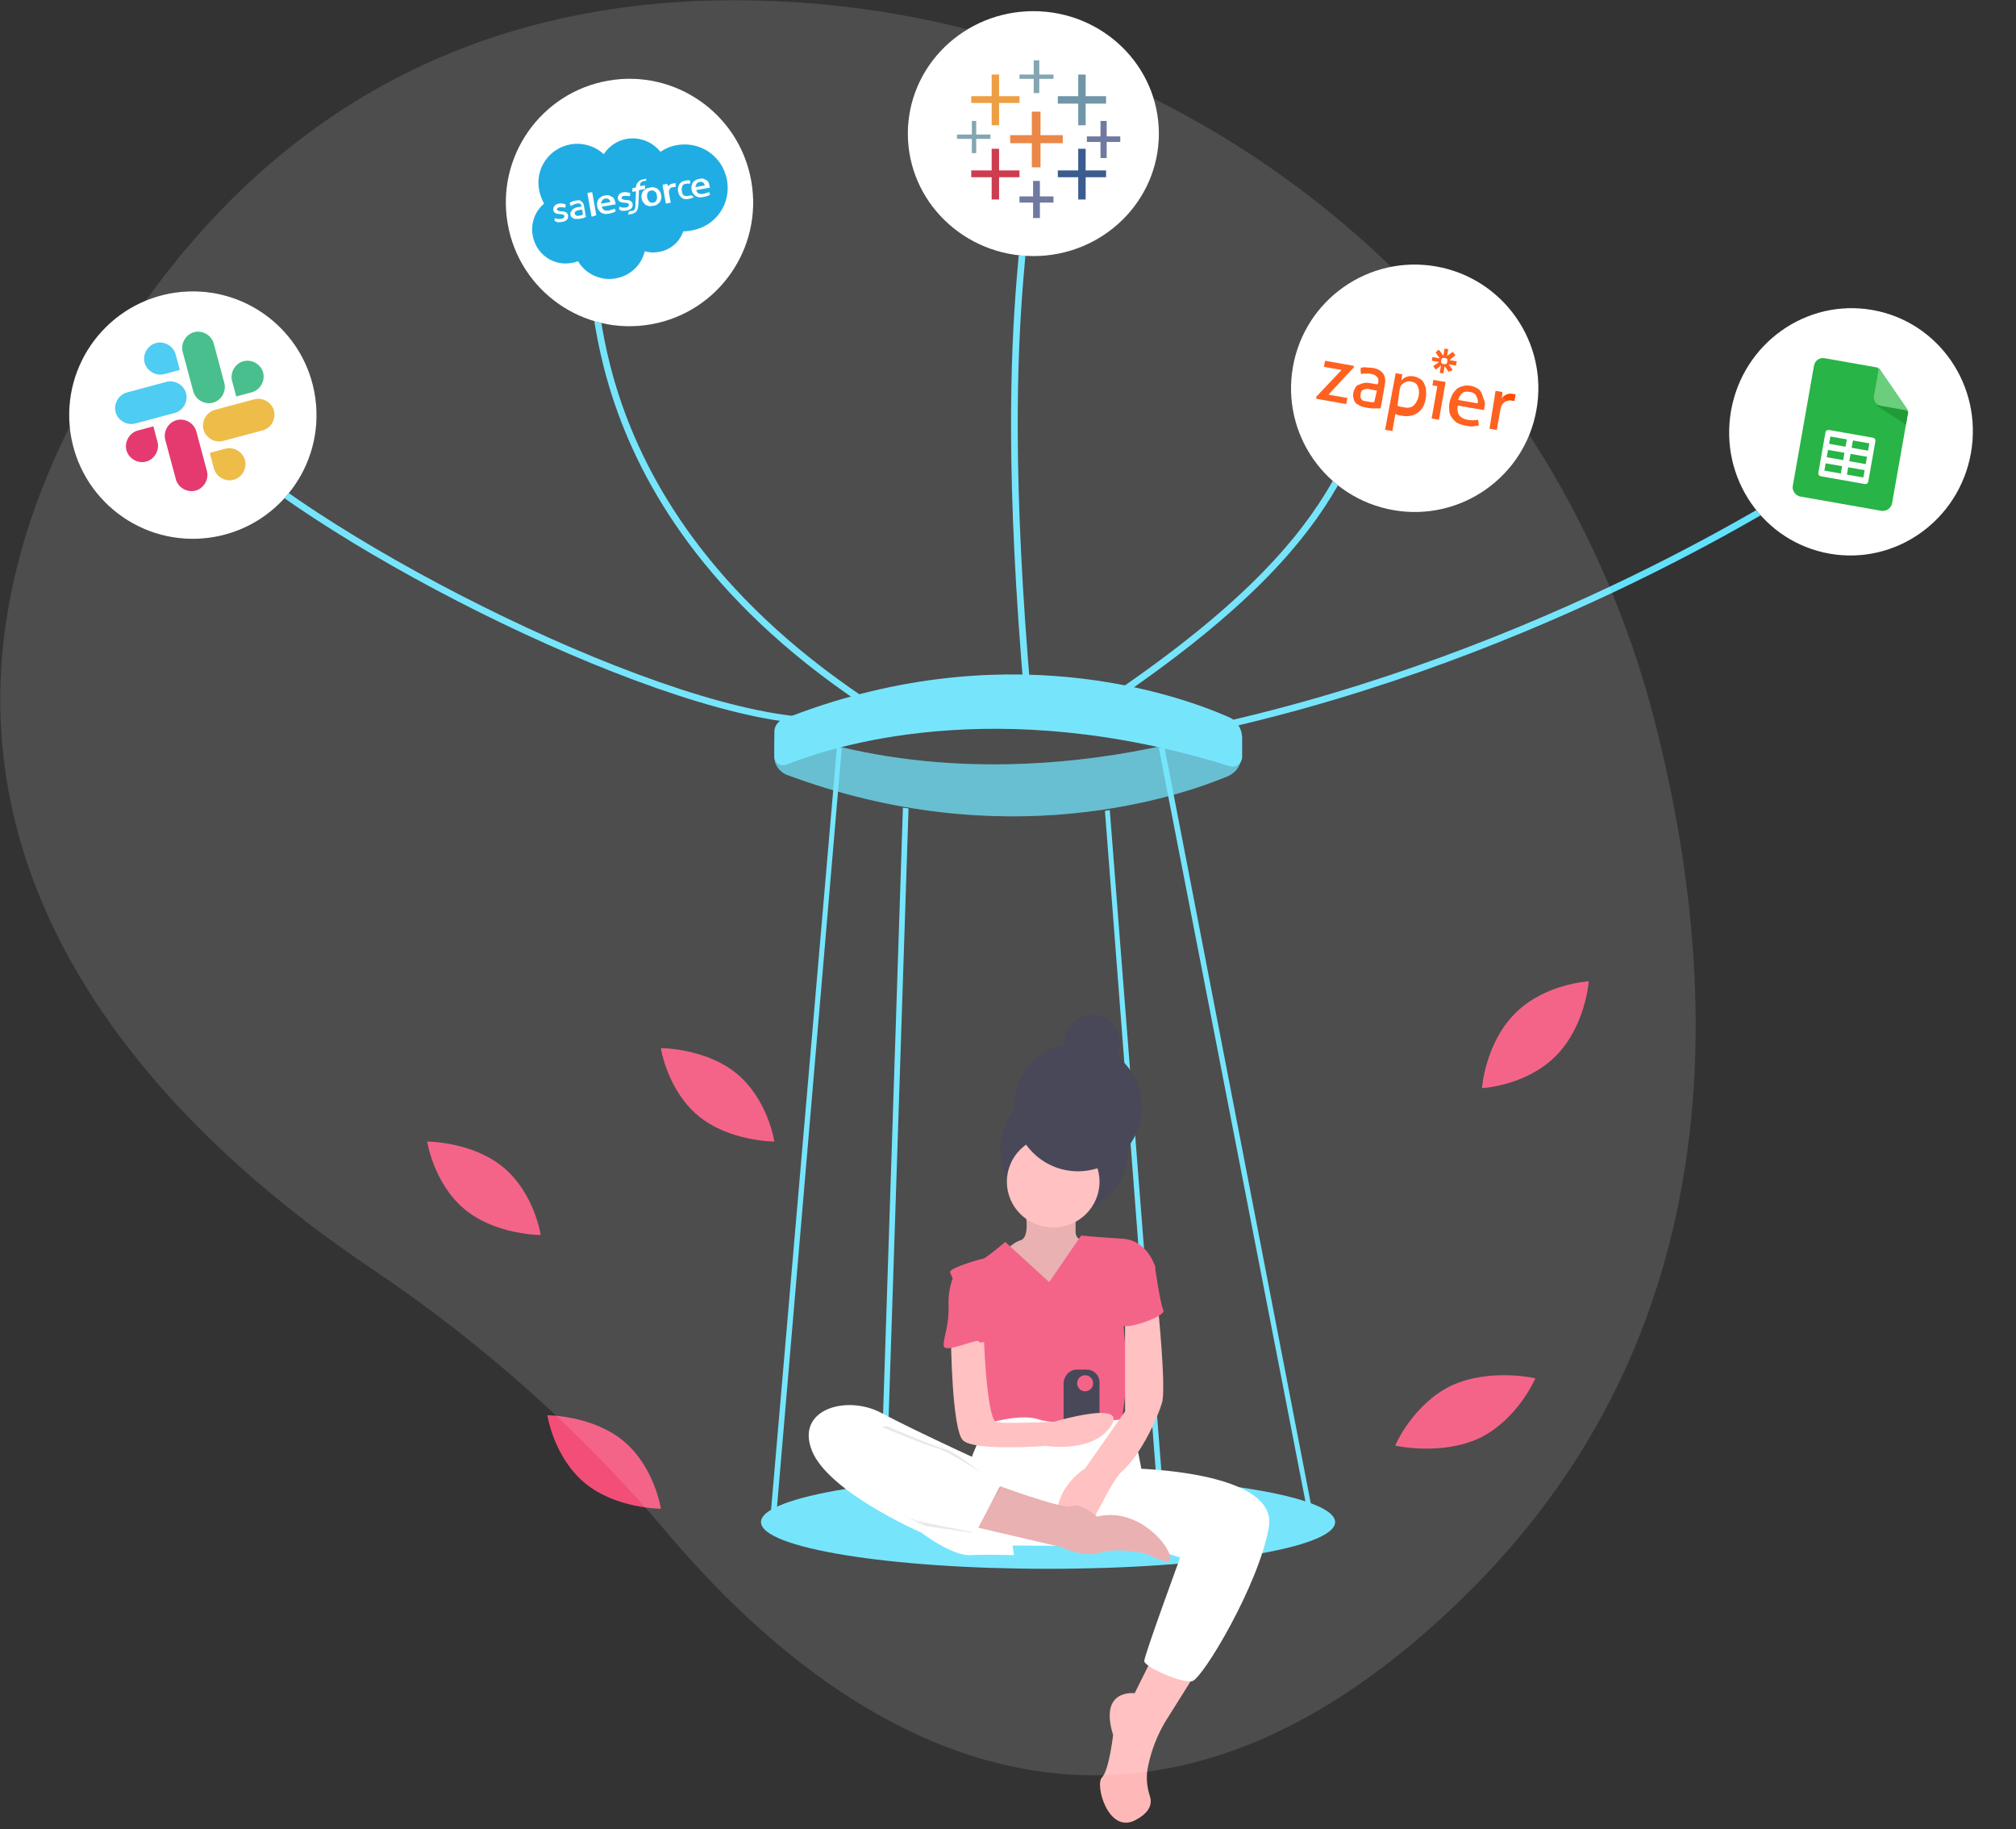 <svg xmlns="http://www.w3.org/2000/svg" width="302" height="274" viewBox="0 0 302 274">
  <rect x="0" y="0" width="302" height="274" fill="#333333" stroke="none"/>
  <g fill="none" fill-rule="evenodd">
    <g transform="matrix(-1 0 0 1 300.258 .184)">
      <path fill="#F24E78" fill-rule="nonzero" d="M11.991 5.267C16.471 9.747 16.951 16.467 16.951 16.467 16.951 16.467 10.391 16.147 5.911 11.667 1.431 7.187.951.467.951.467.951.467 7.511.787 11.991 5.267zM134.387 20.578C129.751 24.467 122.951 24.467 122.951 24.467 122.951 24.467 123.878 18.245 128.515 14.356 133.151 10.467 139.951 10.467 139.951 10.467 139.951 10.467 139.024 16.689 134.387 20.578zM169.387 34.578C164.751 38.467 157.951 38.467 157.951 38.467 157.951 38.467 158.878 32.245 163.515 28.356 168.151 24.467 174.951 24.467 174.951 24.467 174.951 24.467 174.024 30.689 169.387 34.578zM151.387 75.578C146.751 79.467 139.951 79.467 139.951 79.467 139.951 79.467 140.878 73.245 145.515 69.356 150.151 65.467 156.951 65.467 156.951 65.467 156.951 65.467 156.024 71.689 151.387 75.578zM17.351 68.904C11.536 66.069 8.951 59.927 8.951 59.927 8.951 59.927 15.736 58.352 21.551 61.03 27.366 63.865 29.951 70.007 29.951 70.007 29.951 70.007 23.166 71.582 17.351 68.904z" transform="translate(61.307 146.348)"/>
      <g fill-rule="nonzero" transform="matrix(-1 0 0 1 187.123 100.011)">
        <g transform="translate(2.865 .804)">
          <path fill="#4FABBE" d="M0,12.353 L0,10.194 C0,9.594 0.239,9.115 0.718,8.755 C1.196,8.515 1.794,8.395 2.392,8.635 C9.567,11.274 32.767,17.99 65.653,8.875 C66.73,8.635 67.806,8.755 68.643,9.475 C69.48,10.074 69.959,11.154 69.959,12.233 L69.959,12.233 C69.959,13.552 69.241,14.632 68.045,15.231 C60.87,18.23 34.561,27.344 1.674,14.991 C0.718,14.512 0,13.552 0,12.353 Z"/>
          <path fill="#62E1FC" d="M0,12.353 L0,10.194 C0,9.594 0.239,9.115 0.718,8.755 C1.196,8.515 1.794,8.395 2.392,8.635 C9.567,11.274 32.767,17.99 65.653,8.875 C66.73,8.635 67.806,8.755 68.643,9.475 C69.48,10.074 69.959,11.154 69.959,12.233 L69.959,12.233 C69.959,13.552 69.241,14.632 68.045,15.231 C60.87,18.23 34.561,27.344 1.674,14.991 C0.718,14.512 0,13.552 0,12.353 Z" opacity=".2"/>
          <path fill="#62E1FC" d="M0,8.635 L0,12.353 C0,12.833 0.239,13.192 0.598,13.432 C0.957,13.672 1.435,13.672 1.794,13.552 C8.371,10.914 33.006,2.758 68.284,13.792 C68.763,13.912 69.121,13.792 69.48,13.552 C69.839,13.312 70.078,12.833 70.078,12.353 L70.078,9.594 C70.078,8.155 69.241,6.836 67.926,6.356 C60.511,3.118 34.082,-6.356 1.076,6.836 C0.478,7.196 0,7.796 0,8.635 Z"/>
        </g>
        <g fill="#62E1FC" transform="translate(1.865 10.804)">
          <polygon points=".362 116.844 10.37 .951 11.093 1.07 1.206 116.963"/>
          <polygon points="58.6 1.07 59.444 .951 81.871 116.844 81.148 116.963"/>
          <polygon points="16.76 116.844 20.257 9.985 21.101 10.103 17.604 116.963"/>
          <polygon points="50.522 10.46 51.245 10.341 59.565 116.844 58.721 116.963"/>
        </g>
        <ellipse cx="43.865" cy="127.804" fill="#62E1FC" rx="43" ry="7"/>
        <g transform="translate(7.865 51.804)">
          <path fill="#FFB8B8" d="M51.966,95.622 L48.974,101.636 C48.974,101.636 43.589,100.914 45.743,107.89 C45.743,107.89 45.145,113.183 44.068,114.265 C42.991,115.348 45.025,122.805 49.094,120.64 C51.367,119.437 51.607,118.114 51.248,117.031 C50.769,115.588 50.65,114.025 51.008,112.461 C51.487,110.176 52.325,108.011 53.521,105.966 C56.154,101.756 58.667,97.787 58.667,97.787 L51.966,95.622 Z"/>
          <path fill="#FFF" d="M44.547,59.298 C44.547,59.298 38.205,57.734 36.051,58.816 C33.897,59.899 27.674,60.019 27.674,60.019 C27.674,60.019 22.409,68.318 23.725,72.649 C24.922,76.979 30.068,79.504 30.068,79.504 L47.299,79.625 L50.051,68.439 C50.051,68.439 48.735,60.741 47.658,60.26 C46.581,59.779 44.547,59.298 44.547,59.298 Z"/>
          <ellipse cx="38.444" cy="20.207" fill="#2F2E41" rx="9.573" ry="9.622"/>
          <path fill="#FFB8B8" d="M32.461,28.747 C32.461,28.747 33.538,33.317 31.862,33.798 C30.187,34.28 28.871,36.445 28.871,36.445 L31.264,40.414 L39.401,42.458 L41.914,40.053 L43.709,35.001 L41.914,33.678 C41.914,33.678 40.119,34.159 40.119,32.475 C40.119,31.152 40.119,29.829 40.239,28.626 L32.461,28.626 L32.461,28.747 Z"/>
          <path fill="#000" d="M32.461,28.747 C32.461,28.747 33.538,33.317 31.862,33.798 C30.187,34.28 28.871,36.445 28.871,36.445 L31.264,40.414 L39.401,42.458 L41.914,40.053 L43.709,35.001 L41.914,33.678 C41.914,33.678 40.119,34.159 40.119,32.475 C40.119,31.152 40.119,29.829 40.239,28.626 L32.461,28.626 L32.461,28.747 Z" opacity=".1"/>
          <ellipse cx="36.769" cy="25.018" fill="#FFB8B8" rx="6.94" ry="6.856"/>
          <path fill="#F24E78" d="M36.17,40.053 L29.589,34.039 C29.589,34.039 26.597,36.565 26.238,36.565 C25.879,36.565 21.452,37.888 21.332,38.489 C21.212,39.091 25.161,45.105 25.161,45.105 C25.161,45.105 24.204,49.555 25.161,51.479 C26.119,53.404 25.401,61.703 25.401,61.703 C25.401,61.703 31.384,59.538 34.615,60.621 C37.846,61.703 47.06,60.621 47.06,60.621 C47.06,60.621 48.376,51.84 47.897,50.758 C47.299,49.675 47.179,43.18 47.179,43.18 L52.085,37.888 C52.085,37.888 51.008,33.798 47.179,33.558 C43.35,33.317 40.957,33.077 40.957,33.077 L36.17,40.053 Z"/>
          <path fill="#FFF" d="M28.871 68.198C28.871 68.198 16.187 62.425 11.041 59.658 5.896 56.892-1.882 59.057.631 65.312 3.143 71.566 17.024 77.58 17.024 77.58 17.024 77.58 21.571 81.068 24.324 80.948 27.076 80.827 30.905 80.948 30.905 80.948L28.871 68.198zM48.376 67.958C48.376 67.958 70.514 68.198 69.078 76.738 67.642 85.278 59.146 99.471 57.59 99.832 56.034 100.192 50.41 97.667 50.41 96.825 50.41 95.983 55.795 81.309 55.795 81.309L42.512 77.099 48.376 67.958z"/>
          <path fill="#FFB8B8" d="M52.444,43.541 C52.444,43.541 53.761,56.291 53.043,58.215 C52.444,60.26 50.051,65.672 47.179,68.318 C44.188,70.965 40.119,84.316 37.846,77.941 C35.572,71.566 41.555,67.958 41.555,67.958 L47.538,59.418 L47.538,45.465 L52.444,43.541 Z"/>
          <path fill="#FFB8B8" d="M27.435,70.123 C27.435,70.123 38.324,74.212 39.521,73.611 C40.718,73.009 43.35,75.174 43.35,75.174 C45.863,74.573 48.376,75.174 50.53,76.618 C54,79.023 54.838,81.79 54,81.91 C53.282,82.03 50.53,80.707 50.53,80.707 C50.53,80.707 46.342,79.745 43.829,80.587 C41.316,81.429 37.965,79.745 37.965,79.745 L24.563,76.618 L27.435,70.123 Z"/>
          <path fill="#000" d="M27.435,70.123 C27.435,70.123 38.324,74.212 39.521,73.611 C40.718,73.009 43.35,75.174 43.35,75.174 C45.863,74.573 48.376,75.174 50.53,76.618 C54,79.023 54.838,81.79 54,81.91 C53.282,82.03 50.53,80.707 50.53,80.707 C50.53,80.707 46.342,79.745 43.829,80.587 C41.316,81.429 37.965,79.745 37.965,79.745 L24.563,76.618 L27.435,70.123 Z" opacity=".1"/>
          <path fill="#F24E78" d="M49.692,36.084 L51.966,37.407 C51.966,37.407 52.803,43.421 53.282,44.263 C53.761,45.105 48.017,47.149 47.179,46.548 C46.342,45.947 45.863,40.414 45.863,40.414 L49.692,36.084 Z"/>
          <path fill="#000" d="M11.759,61.583 C11.759,61.583 18.7,64.59 20.614,65.071 C22.529,65.552 28.871,70.965 28.871,70.965 L24.563,77.58 C24.563,77.58 20.136,76.979 17.862,76.618 C15.469,76.137 1.229,66.514 3.622,64.951 C6.015,63.387 11.759,61.583 11.759,61.583 Z" opacity=".1"/>
          <path fill="#FFF" d="M10.682,61.583 C10.682,61.583 17.503,64.47 19.418,64.951 C21.332,65.432 28.871,70.484 28.871,70.484 L25.161,77.58 C25.161,77.58 18.939,76.377 16.665,75.896 C14.272,75.415 0.272,66.274 2.665,64.71 C4.938,63.146 10.682,61.583 10.682,61.583 Z"/>
          <ellipse cx="40.478" cy="13.832" fill="#2F2E41" rx="9.573" ry="9.622"/>
          <ellipse cx="42.632" cy="4.21" fill="#2F2E41" rx="4.188" ry="4.21"/>
          <path fill="#2F2E41" d="M40.239,53.163 L41.794,53.163 C42.871,53.163 43.709,54.005 43.709,55.088 L43.709,61.944 C43.709,63.026 42.871,63.868 41.794,63.868 L40.239,63.868 C39.162,63.868 38.324,63.026 38.324,61.944 L38.324,55.088 C38.444,54.005 39.282,53.163 40.239,53.163 Z"/>
          <ellipse cx="41.555" cy="55.208" fill="#F24E78" rx="1.197" ry="1.203"/>
          <path fill="#FFB8B8" d="M21.452,48.352 C21.452,48.352 21.571,62.064 23.247,63.748 C24.922,65.432 35.692,64.59 35.692,64.59 C35.692,64.59 42.512,65.672 45.265,61.823 C48.496,57.493 36.888,60.981 36.888,60.981 C36.888,60.981 28.632,61.342 28.153,60.981 C26.717,59.899 26.358,47.63 26.358,47.63 L21.452,48.352 Z"/>
          <path fill="#F24E78" d="M23.725,38.249 L22.409,38.249 C22.409,38.249 20.973,39.933 21.093,43.661 C21.212,47.27 19.777,49.555 20.614,49.916 C21.452,50.277 25.64,48.472 25.64,48.954 C25.64,49.435 27.794,48.593 27.794,48.593 L26.358,42.579 L23.725,38.249 Z"/>
        </g>
      </g>
      <g transform="matrix(-1 0 0 1 299.332 .742)">
        <path stroke="#62E1FC" d="M133.074 107.073C82.401 76.033 90.074 37.073 86.906 41.173M153.074 104.073C147.237 37.255 156.292 30.533 151.197 21.358M176.074 109.073C226.474 99.025 265.828 74.068 271.387 70.454M165.074 104.073C203.133 78.413 200.44 65.057 208.314 51.897M122.074 107.073C99.563 107.073 48.074 81.073 30.804 64.348"/>
        <g fill-rule="nonzero" transform="translate(253.828 40.777)">
          <g transform="rotate(10 -.472 42.276)">
            <ellipse cx="18.829" cy="19.283" fill="#000" rx="18.535" ry="18.25" transform="rotate(90 18.83 19.283)"/>
            <ellipse cx="18.829" cy="19.283" fill="#FFF" rx="18.535" ry="18.25" transform="rotate(90 18.83 19.283)"/>
          </g>
          <g transform="rotate(10 -58.345 104.293)">
            <path fill="#28B446" d="M15.1,5.746 L15.1,19.647 C15.1,20.388 14.452,21.037 13.71,21.037 L1.297,21.037 C0.556,20.944 0,20.388 0,19.647 L0,1.39 C0,0.649 0.556,0 1.39,0 L9.449,0 L15.1,5.746 Z"/>
            <polygon fill="#219B38" points="10.283 5.653 15.1 7.692 15.1 5.746 12.413 4.912"/>
            <path fill="#6ACE7C" d="M15.1,5.56 L10.931,5.56 C10.19,5.56 9.634,5.004 9.634,4.263 L9.634,0 L15.1,5.56 Z"/>
            <path fill="#FFF" d="M10.561,10.472 L3.891,10.472 C3.613,10.472 3.428,10.658 3.428,10.936 L3.428,17.052 C3.428,17.33 3.613,17.515 3.891,17.515 L10.561,17.515 C10.839,17.515 11.024,17.33 11.024,17.052 L11.024,10.936 C11.024,10.658 10.839,10.472 10.561,10.472 Z M4.261,13.438 L6.763,13.438 L6.763,14.55 L4.261,14.55 L4.261,13.438 Z M7.689,13.438 L10.19,13.438 L10.19,14.55 L7.689,14.55 L7.689,13.438 Z M10.098,12.511 L7.689,12.511 L7.689,11.399 L10.19,11.399 L10.19,12.511 L10.098,12.511 Z M6.763,11.399 L6.763,12.511 L4.261,12.511 L4.261,11.399 L6.763,11.399 Z M4.261,15.477 L6.763,15.477 L6.763,16.589 L4.261,16.589 L4.261,15.477 Z M7.689,16.589 L7.689,15.477 L10.19,15.477 L10.19,16.589 L7.689,16.589 Z"/>
          </g>
        </g>
        <g fill-rule="nonzero" transform="translate(134.325)">
          <ellipse cx="19.547" cy="19.091" fill="#000" rx="18.806" ry="18.349"/>
          <ellipse cx="19.547" cy="19.091" fill="#FFF" rx="18.806" ry="18.349"/>
          <g transform="translate(8.113 8.106)">
            <polygon fill="#E8762D" points="15.841 11.214 12.506 11.214 12.506 7.692 11.209 7.692 11.209 11.214 7.967 11.214 7.967 12.418 11.209 12.418 11.209 16.033 12.506 16.033 12.506 12.418 15.841 12.418"/>
            <polygon fill="#C72037" points="9.356 16.496 6.299 16.496 6.299 13.252 5.188 13.252 5.188 16.496 2.131 16.496 2.131 17.515 5.188 17.515 5.188 20.852 6.299 20.852 6.299 17.515 9.356 17.515"/>
            <polygon fill="#5B879B" points="22.326 5.375 19.269 5.375 19.269 2.132 18.157 2.132 18.157 5.375 15.1 5.375 15.1 6.487 18.157 6.487 18.157 9.731 19.269 9.731 19.269 6.487 22.326 6.487"/>
            <polygon fill="#5C6692" points="14.452 20.388 12.413 20.388 12.413 18.071 11.394 18.071 11.394 20.388 9.356 20.388 9.356 21.315 11.394 21.315 11.394 23.632 12.413 23.632 12.413 21.315 14.452 21.315"/>
            <polygon fill="#EB9129" points="9.356 5.375 6.299 5.375 6.299 2.132 5.188 2.132 5.188 5.375 2.131 5.375 2.131 6.395 5.188 6.395 5.188 9.731 6.299 9.731 6.299 6.395 9.356 6.395"/>
            <polygon fill="#5C6692" points="24.456 11.399 22.418 11.399 22.418 9.082 21.492 9.082 21.492 11.399 19.454 11.399 19.454 12.233 21.492 12.233 21.492 14.642 22.418 14.642 22.418 12.233 24.456 12.233"/>
            <polygon fill="#1F457E" points="22.326 16.496 19.269 16.496 19.269 13.252 18.157 13.252 18.157 16.496 15.1 16.496 15.1 17.515 18.157 17.515 18.157 20.852 19.269 20.852 19.269 17.515 22.326 17.515"/>
            <polygon fill="#7199A6" points="11.487 0 11.487 2.132 9.356 2.132 9.356 2.78 11.487 2.78 11.487 4.912 12.321 4.912 12.321 2.78 14.452 2.78 14.452 2.132 12.321 2.132 12.321 0"/>
            <polygon fill="#7199A6" points="5.002 11.121 2.872 11.121 2.872 9.082 2.223 9.082 2.223 11.121 0 11.121 0 11.77 2.223 11.77 2.223 13.901 2.872 13.901 2.872 11.77 5.002 11.77"/>
          </g>
        </g>
        <g fill-rule="nonzero" transform="translate(70.405 6.487)">
          <g transform="rotate(-10 42.307 -.079)">
            <ellipse cx="19.269" cy="19.214" fill="#000" rx="18.528" ry="18.535" transform="rotate(-180 19.269 19.214)"/>
            <ellipse cx="19.269" cy="19.214" fill="#FFF" rx="18.528" ry="18.535" transform="rotate(-180 19.269 19.214)"/>
          </g>
          <g transform="rotate(-10 92.704 -23.456)">
            <path fill="#00A1E0" d="M13.433,2.317 C14.359,1.297 15.748,0.649 17.231,0.649 C19.176,0.649 20.936,1.761 21.863,3.429 C22.696,3.058 23.53,2.873 24.456,2.873 C28.069,2.873 30.941,5.746 30.941,9.36 C30.941,12.974 28.069,15.847 24.456,15.847 C23.993,15.847 23.623,15.847 23.16,15.755 C22.326,17.237 20.844,18.164 18.991,18.164 C18.25,18.164 17.509,17.979 16.953,17.701 C16.119,19.647 14.174,20.944 11.95,20.944 C9.634,20.944 7.596,19.462 6.855,17.423 C6.485,17.515 6.207,17.515 5.836,17.515 C3.057,17.515 0.834,15.291 0.834,12.418 C0.834,10.565 1.853,8.897 3.335,8.063 C3.15,7.414 2.964,6.673 2.964,5.838 C2.964,2.595 5.558,0 8.801,0 C10.653,0 12.413,0.927 13.433,2.317"/>
            <path fill="#FFF" d="M4.447 10.843C4.447 10.843 4.447 10.843 4.447 10.843 4.539 10.936 4.539 10.936 4.632 11.028 4.91 11.214 5.188 11.214 5.558 11.214 6.207 11.214 6.577 10.936 6.577 10.379L6.577 10.379C6.577 9.916 6.114 9.731 5.744 9.638L5.651 9.638C5.373 9.545 5.095 9.453 5.095 9.267L5.095 9.267C5.095 9.082 5.28 8.989 5.466 8.989 5.744 8.989 6.021 9.082 6.299 9.175 6.299 9.175 6.392 9.175 6.392 9.175 6.392 9.175 6.485 8.897 6.485 8.804 6.485 8.804 6.485 8.711 6.485 8.711 6.207 8.526 5.836 8.433 5.558 8.433L5.466 8.433C4.91 8.433 4.539 8.804 4.539 9.267L4.539 9.267C4.539 9.731 5.002 9.916 5.373 10.009L5.466 10.009C5.744 10.101 6.021 10.194 6.021 10.379L6.021 10.379C6.021 10.565 5.836 10.75 5.558 10.75 5.466 10.75 5.095 10.75 4.725 10.565 4.725 10.565 4.632 10.565 4.632 10.472 4.632 10.472 4.539 10.472 4.539 10.472L4.447 10.843 4.447 10.843zM14.266 10.843C14.174 10.843 14.266 10.843 14.266 10.843 14.359 10.936 14.359 10.936 14.452 11.028 14.729 11.214 15.007 11.214 15.378 11.214 16.026 11.214 16.397 10.936 16.397 10.379L16.397 10.379C16.397 9.916 15.934 9.731 15.563 9.638L15.471 9.638C15.193 9.545 14.915 9.453 14.915 9.267L14.915 9.267C14.915 9.082 15.1 8.989 15.285 8.989 15.563 8.989 15.841 9.082 16.119 9.175 16.119 9.175 16.212 9.175 16.212 9.175 16.212 9.175 16.304 8.897 16.304 8.804 16.304 8.804 16.304 8.711 16.304 8.711 16.026 8.619 15.748 8.433 15.378 8.433L15.285 8.433C14.729 8.433 14.359 8.804 14.359 9.267L14.359 9.267C14.359 9.731 14.822 9.916 15.193 10.009L15.285 10.009C15.563 10.101 15.841 10.194 15.841 10.379L15.841 10.379C15.841 10.565 15.656 10.75 15.378 10.75 15.285 10.75 14.915 10.75 14.544 10.565 14.544 10.565 14.452 10.565 14.452 10.472 14.452 10.472 14.359 10.472 14.359 10.472L14.266 10.843 14.266 10.843zM20.195 9.823C20.195 10.101 20.102 10.379 20.01 10.472 19.917 10.658 19.732 10.75 19.454 10.75 19.176 10.75 18.991 10.658 18.898 10.472 18.806 10.287 18.713 10.101 18.713 9.823 18.713 9.545 18.806 9.267 18.898 9.175 18.991 8.989 19.176 8.897 19.454 8.897 19.732 8.897 19.917 8.989 20.01 9.175 20.195 9.267 20.195 9.453 20.195 9.823M20.751 9.267C20.658 9.082 20.566 8.989 20.473 8.804 20.38 8.711 20.195 8.619 20.01 8.526 19.825 8.433 19.639 8.433 19.361 8.433 19.083 8.433 18.898 8.433 18.713 8.526 18.528 8.619 18.435 8.711 18.25 8.804 18.157 8.897 18.064 9.082 17.972 9.267 17.879 9.453 17.879 9.638 17.879 9.823 17.879 10.009 17.879 10.194 17.972 10.379 18.064 10.565 18.157 10.658 18.25 10.843 18.342 10.936 18.528 11.028 18.713 11.121 18.898 11.214 19.083 11.214 19.361 11.214 19.639 11.214 19.825 11.214 20.01 11.121 20.195 11.028 20.288 10.936 20.473 10.843 20.566 10.75 20.658 10.565 20.751 10.379 20.844 10.194 20.844 10.009 20.844 9.823 20.844 9.638 20.844 9.453 20.751 9.267M25.29 10.658C25.29 10.565 25.198 10.658 25.29 10.658 25.105 10.658 25.105 10.658 25.012 10.658 24.92 10.658 24.827 10.658 24.734 10.658 24.456 10.658 24.271 10.565 24.179 10.472 23.993 10.287 23.993 10.101 23.993 9.731 23.993 9.453 24.086 9.267 24.179 9.082 24.271 8.897 24.456 8.804 24.734 8.804 24.92 8.804 25.105 8.804 25.29 8.897 25.29 8.897 25.29 8.897 25.383 8.897 25.383 8.804 25.475 8.711 25.475 8.526 25.475 8.526 25.475 8.433 25.475 8.433 25.383 8.433 25.29 8.341 25.105 8.341 25.012 8.341 24.827 8.341 24.734 8.341 24.549 8.341 24.364 8.341 24.179 8.433 23.993 8.526 23.901 8.619 23.808 8.711 23.715 8.804 23.623 8.989 23.53 9.175 23.437 9.36 23.437 9.545 23.437 9.731 23.437 10.194 23.53 10.472 23.808 10.75 23.993 11.028 24.364 11.121 24.827 11.121 25.105 11.121 25.383 11.028 25.568 11.028 25.568 11.028 25.568 11.028 25.568 10.936L25.29 10.658 25.29 10.658z"/>
            <path fill="#FFF" d="M26.124 9.545C26.124 9.36 26.217 9.267 26.309 9.175 26.402 8.989 26.587 8.897 26.865 8.897 27.143 8.897 27.328 8.989 27.421 9.175 27.513 9.267 27.513 9.453 27.513 9.545L26.124 9.545 26.124 9.545zM28.162 9.175C28.069 8.989 27.977 8.804 27.884 8.804 27.791 8.711 27.606 8.619 27.513 8.526 27.328 8.433 27.143 8.433 26.958 8.433 26.68 8.433 26.494 8.433 26.309 8.526 26.124 8.619 25.939 8.711 25.846 8.804 25.753 8.897 25.661 9.082 25.568 9.267 25.475 9.453 25.475 9.638 25.475 9.823 25.475 10.009 25.475 10.194 25.568 10.379 25.661 10.565 25.753 10.658 25.846 10.843 25.939 10.936 26.124 11.028 26.309 11.121 26.494 11.214 26.772 11.214 27.05 11.214 27.606 11.214 27.977 11.121 28.069 11.028 28.069 11.028 28.069 11.028 28.069 10.936L27.977 10.658C27.977 10.565 27.884 10.658 27.884 10.658 27.699 10.658 27.513 10.75 27.05 10.75 26.772 10.75 26.494 10.658 26.402 10.565 26.217 10.472 26.217 10.287 26.124 10.009L28.162 10.009C28.162 10.009 28.255 10.009 28.255 10.009 28.162 9.916 28.255 9.545 28.162 9.175L28.162 9.175zM11.765 9.545C11.765 9.36 11.858 9.267 11.95 9.175 12.043 8.989 12.228 8.897 12.506 8.897 12.784 8.897 12.969 8.989 13.062 9.175 13.155 9.267 13.155 9.453 13.155 9.545L11.765 9.545 11.765 9.545zM13.803 9.175C13.71 8.989 13.618 8.804 13.525 8.804 13.433 8.711 13.247 8.619 13.155 8.526 12.969 8.433 12.784 8.433 12.599 8.433 12.321 8.433 12.136 8.433 11.95 8.526 11.765 8.619 11.58 8.711 11.487 8.804 11.394 8.897 11.302 9.082 11.209 9.267 11.117 9.453 11.117 9.638 11.117 9.823 11.117 10.009 11.117 10.194 11.209 10.379 11.302 10.565 11.394 10.658 11.487 10.843 11.58 10.936 11.765 11.028 11.95 11.121 12.136 11.214 12.413 11.214 12.691 11.214 13.247 11.214 13.618 11.121 13.71 11.028 13.71 11.028 13.71 11.028 13.71 10.936L13.618 10.658C13.618 10.565 13.525 10.658 13.525 10.658 13.34 10.658 13.155 10.75 12.691 10.75 12.413 10.75 12.136 10.658 12.043 10.565 11.858 10.472 11.858 10.287 11.765 10.009L13.803 10.009C13.803 10.009 13.896 10.009 13.896 10.009 13.896 9.916 13.896 9.545 13.803 9.175L13.803 9.175zM7.782 10.658C7.689 10.565 7.689 10.565 7.689 10.565 7.689 10.472 7.596 10.472 7.596 10.379 7.596 10.194 7.689 10.101 7.782 10.009 7.782 10.009 7.967 9.916 8.337 9.916 8.615 9.916 8.801 9.916 8.801 9.916L8.801 10.658 8.801 10.658C8.801 10.658 8.523 10.75 8.337 10.75 7.874 10.75 7.782 10.658 7.782 10.658L7.782 10.658zM8.152 9.453C7.967 9.453 7.874 9.453 7.689 9.545 7.504 9.545 7.411 9.638 7.318 9.731 7.226 9.823 7.133 9.916 7.04 10.009 6.948 10.101 6.948 10.287 6.948 10.379 6.948 10.565 6.948 10.658 7.04 10.75 7.133 10.843 7.226 10.936 7.318 11.028 7.318 11.028 7.411 11.121 7.596 11.121 7.782 11.121 7.874 11.214 8.06 11.214 8.245 11.214 8.43 11.214 8.615 11.214 8.801 11.214 8.986 11.121 9.079 11.121 9.171 11.121 9.171 11.121 9.171 11.121 9.264 11.121 9.171 11.028 9.171 11.028L9.171 9.453C9.171 9.082 9.079 8.804 8.893 8.711 8.801 8.433 8.523 8.433 8.152 8.433 7.967 8.433 7.782 8.433 7.689 8.433 7.689 8.433 7.318 8.526 7.133 8.619 7.133 8.619 7.133 8.619 7.133 8.711L7.226 9.082C7.226 9.082 7.318 9.082 7.318 9.082 7.318 9.082 7.318 9.082 7.318 9.082 7.689 8.897 8.152 8.897 8.152 8.897 8.337 8.897 8.523 8.897 8.615 8.989 8.708 9.082 8.801 9.175 8.801 9.36L8.801 9.453C8.615 9.453 8.523 9.453 8.523 9.453 8.337 9.453 8.245 9.453 8.152 9.453zM23.345 8.526C23.345 8.433 23.345 8.433 23.345 8.526 23.252 8.433 23.067 8.433 22.974 8.433 22.696 8.433 22.511 8.433 22.418 8.526 22.233 8.619 22.14 8.619 22.048 8.711L22.048 8.433C22.048 8.433 22.048 8.341 21.955 8.341L21.399 8.341C21.399 8.341 21.307 8.341 21.307 8.433L21.307 11.121C21.307 11.121 21.307 11.214 21.399 11.214L21.955 11.214C21.955 11.214 22.048 11.214 22.048 11.121L22.048 9.823C22.048 9.638 22.048 9.453 22.14 9.36 22.233 9.267 22.233 9.175 22.326 9.082 22.418 8.989 22.511 8.989 22.604 8.989 22.696 8.989 22.789 8.989 22.882 8.989 22.974 8.989 23.16 8.989 23.16 8.989 23.16 8.989 23.252 8.989 23.252 8.897 23.16 8.804 23.252 8.526 23.345 8.526M19.083 7.043C18.991 7.043 18.991 7.043 18.898 7.043 18.806 7.043 18.713 7.043 18.62 7.043 18.25 7.043 17.972 7.136 17.787 7.321 17.601 7.414 17.416 7.692 17.323 7.97L17.323 8.063 16.86 8.063C16.86 8.063 16.767 8.063 16.767 8.155L16.675 8.526C16.675 8.526 16.675 8.619 16.767 8.619L17.231 8.619 16.767 10.658C16.767 10.843 16.675 10.936 16.675 11.028 16.675 11.121 16.582 11.214 16.49 11.306 16.397 11.399 16.397 11.399 16.304 11.399 16.212 11.399 16.119 11.399 16.026 11.399 15.934 11.399 15.934 11.399 15.841 11.399 15.748 11.399 15.748 11.399 15.748 11.399 15.748 11.399 15.656 11.399 15.656 11.399 15.656 11.399 15.563 11.677 15.471 11.77 15.471 11.77 15.471 11.862 15.471 11.862 15.563 11.862 15.563 11.862 15.656 11.862 15.748 11.862 15.841 11.862 15.934 11.862 16.119 11.862 16.304 11.862 16.397 11.77 16.582 11.77 16.675 11.677 16.767 11.584 16.86 11.492 16.953 11.399 17.045 11.214 17.138 11.028 17.138 10.843 17.231 10.658L17.694 8.526 18.528 8.526C18.528 8.526 18.62 8.526 18.62 8.433L18.713 8.063C18.713 8.063 18.713 7.97 18.62 7.97L17.972 7.97C17.972 7.97 17.972 7.785 18.064 7.599 18.064 7.507 18.157 7.507 18.25 7.414 18.342 7.414 18.342 7.321 18.435 7.321 18.528 7.321 18.528 7.321 18.62 7.321 18.713 7.321 18.713 7.321 18.806 7.321 18.898 7.321 18.898 7.321 18.898 7.321 18.991 7.321 18.991 7.321 18.991 7.321L19.083 7.043C19.176 7.043 19.083 7.043 19.083 7.043M10.746 11.121C10.746 11.121 10.653 11.214 10.746 11.121L10.098 11.214C10.098 11.214 10.005 11.214 10.005 11.121L10.005 7.692C10.005 7.692 10.005 7.599 10.098 7.599L10.653 7.599C10.653 7.599 10.746 7.599 10.746 7.692L10.746 11.121 10.746 11.121z"/>
          </g>
        </g>
        <g fill-rule="nonzero" transform="translate(188.055 34.29)">
          <g transform="rotate(10 -.064 42.276)">
            <ellipse cx="19.238" cy="19.245" fill="#000" rx="18.535" ry="18.528" transform="rotate(90 19.238 19.245)"/>
            <ellipse cx="19.238" cy="19.245" fill="#FFF" rx="18.535" ry="18.528" transform="rotate(90 19.238 19.245)"/>
          </g>
          <path fill="#FF4A00" d="M17.601,5.746 L16.86,5.746 C16.86,5.653 16.86,5.653 16.86,5.56 C16.86,5.375 16.86,5.282 16.86,5.097 C16.86,5.004 16.86,4.912 16.86,4.912 L18.713,4.912 L18.713,10.658 C18.62,10.658 18.528,10.658 18.435,10.658 C18.342,10.658 18.25,10.658 18.157,10.658 C18.064,10.658 17.972,10.658 17.879,10.658 C17.787,10.658 17.694,10.658 17.601,10.658 L17.601,5.746 L17.601,5.746 L17.601,5.746 Z M23.993,7.229 C23.993,7.043 23.993,6.858 23.901,6.673 C23.808,6.487 23.715,6.302 23.623,6.209 C23.53,6.024 23.345,5.931 23.16,5.838 C22.974,5.746 22.789,5.746 22.511,5.746 C22.048,5.746 21.677,5.838 21.492,6.116 C21.214,6.395 21.121,6.765 21.029,7.229 L23.993,7.229 L23.993,7.229 Z M21.121,8.063 C21.121,8.711 21.307,9.175 21.585,9.453 C21.863,9.731 22.326,9.916 22.974,9.916 C23.53,9.916 23.993,9.823 24.456,9.638 C24.549,9.731 24.549,9.916 24.642,10.009 C24.642,10.194 24.734,10.287 24.734,10.472 C24.456,10.565 24.179,10.658 23.901,10.75 C23.623,10.843 23.252,10.843 22.882,10.843 C22.326,10.843 21.863,10.75 21.492,10.658 C21.121,10.472 20.844,10.287 20.566,10.009 C20.288,9.731 20.102,9.453 20.01,9.082 C19.917,8.711 19.825,8.341 19.825,7.877 C19.825,7.414 19.917,7.043 20.01,6.673 C20.102,6.302 20.288,6.024 20.473,5.746 C20.658,5.468 20.936,5.282 21.307,5.097 C21.677,4.912 22.048,4.819 22.511,4.819 C22.882,4.819 23.252,4.912 23.53,5.004 C23.808,5.097 24.086,5.282 24.271,5.56 C24.456,5.838 24.642,6.116 24.734,6.395 C25.012,6.673 25.105,7.043 25.105,7.414 C25.105,7.507 25.105,7.599 25.105,7.785 C25.105,7.877 25.105,7.97 25.105,8.063 L21.121,8.063 L21.121,8.063 L21.121,8.063 Z M26.309,4.912 C26.402,4.912 26.494,4.912 26.587,4.912 C26.68,4.912 26.772,4.912 26.865,4.912 C26.958,4.912 27.05,4.912 27.143,4.912 C27.236,4.912 27.328,4.912 27.328,4.912 C27.328,5.004 27.328,5.19 27.421,5.375 C27.421,5.56 27.421,5.746 27.421,5.838 C27.513,5.56 27.791,5.375 27.977,5.19 C28.255,5.004 28.533,4.912 28.996,4.912 C29.088,4.912 29.088,4.912 29.181,4.912 C29.274,4.912 29.274,4.912 29.366,4.912 C29.366,5.004 29.366,5.004 29.366,5.097 C29.366,5.19 29.366,5.282 29.366,5.375 C29.366,5.468 29.366,5.56 29.366,5.653 C29.366,5.746 29.366,5.838 29.366,5.931 C29.274,5.931 29.274,5.931 29.181,5.931 L28.996,5.931 C28.81,5.931 28.625,5.931 28.44,6.024 C28.255,6.116 28.069,6.209 27.977,6.302 C27.791,6.487 27.699,6.673 27.606,6.858 C27.513,7.136 27.513,7.414 27.513,7.785 L27.513,10.658 C27.421,10.658 27.328,10.658 27.236,10.658 C27.143,10.658 27.05,10.658 26.958,10.658 C26.865,10.658 26.772,10.658 26.68,10.658 C26.587,10.658 26.494,10.658 26.402,10.658 L26.309,4.912 L26.309,4.912 Z M18.435,1.853 C18.435,1.946 18.435,2.132 18.342,2.224 C18.25,2.317 18.064,2.317 17.972,2.317 L17.972,2.317 C17.879,2.317 17.694,2.317 17.601,2.224 C17.509,2.132 17.509,1.946 17.509,1.853 L17.509,1.853 C17.509,1.761 17.509,1.575 17.601,1.483 C17.694,1.39 17.879,1.39 17.972,1.39 L17.972,1.39 C18.157,1.39 18.25,1.39 18.342,1.483 C18.435,1.575 18.435,1.668 18.435,1.853 L18.435,1.853 L18.435,1.853 L18.435,1.853 Z M19.825,1.575 L18.713,1.575 L19.454,0.741 C19.361,0.556 19.176,0.463 18.991,0.278 L18.25,1.019 L18.25,0 C18.157,0 18.064,0 17.972,0 L17.972,0 C17.879,0 17.787,0 17.694,0 L17.694,1.112 L16.953,0.371 C16.767,0.371 16.675,0.463 16.675,0.556 L16.675,0.556 C16.582,0.649 16.49,0.741 16.49,0.834 L17.231,1.575 L16.119,1.575 C16.119,1.575 16.119,1.761 16.119,1.853 L16.119,1.853 C16.119,1.946 16.119,2.039 16.119,2.132 L17.231,2.132 L16.49,2.873 C16.582,3.058 16.767,3.151 16.953,3.336 L17.601,2.595 L17.601,3.707 C17.694,3.707 17.787,3.707 17.879,3.707 L17.879,3.707 C17.972,3.707 18.064,3.707 18.157,3.707 L18.157,2.595 L18.898,3.336 C18.991,3.244 19.083,3.244 19.176,3.151 L19.176,3.151 C19.361,3.058 19.454,2.966 19.454,2.966 L18.713,2.224 L19.825,2.224 C19.825,2.132 19.825,2.039 19.825,1.946 L19.825,1.946 C19.825,1.761 19.825,1.668 19.825,1.575 L19.825,1.575 L19.825,1.575 Z M0,10.472 L3.057,5.838 L0.371,5.838 C0.371,5.746 0.371,5.56 0.371,5.375 C0.371,5.19 0.371,5.097 0.371,4.912 L4.725,4.912 L4.817,5.097 L1.76,9.823 L4.632,9.823 C4.632,10.009 4.632,10.101 4.632,10.287 C4.632,10.472 4.632,10.565 4.632,10.75 L0.093,10.75 L0,10.472 L0,10.472 Z M8.801,7.97 C8.708,7.97 8.523,7.97 8.337,7.97 C8.152,7.97 8.06,7.97 7.874,7.97 C7.411,7.877 7.133,7.97 6.855,8.155 C6.577,8.248 6.485,8.526 6.485,8.897 C6.485,9.082 6.485,9.267 6.577,9.453 C6.67,9.545 6.763,9.638 6.855,9.731 C6.948,9.823 7.133,9.823 7.226,9.823 C7.411,9.823 7.504,9.823 7.689,9.823 C7.874,9.823 8.06,9.823 8.245,9.823 C8.43,9.823 8.615,9.731 8.708,9.731 L8.801,7.97 L8.801,7.97 Z M8.801,6.858 C8.801,6.395 8.708,6.116 8.43,5.931 C8.245,5.746 7.874,5.653 7.504,5.653 C7.226,5.653 7.04,5.653 6.763,5.746 C6.485,5.746 6.299,5.838 6.021,5.931 C5.929,5.653 5.836,5.375 5.836,5.004 C6.114,4.912 6.392,4.819 6.67,4.819 C6.948,4.819 7.318,4.726 7.596,4.726 C8.337,4.726 8.893,4.912 9.264,5.282 C9.634,5.653 9.82,6.116 9.82,6.858 L9.82,10.472 C9.542,10.565 9.264,10.565 8.893,10.658 C8.523,10.75 8.152,10.75 7.782,10.75 C7.411,10.75 7.04,10.75 6.763,10.658 C6.485,10.565 6.207,10.472 6.021,10.379 C5.836,10.194 5.651,10.009 5.558,9.731 C5.466,9.545 5.373,9.267 5.373,8.897 C5.373,8.619 5.466,8.341 5.558,8.063 C5.651,7.785 5.836,7.599 6.114,7.507 C6.299,7.321 6.577,7.229 6.855,7.136 C7.133,7.043 7.411,7.043 7.782,7.043 C8.06,7.043 8.245,7.043 8.337,7.043 C8.523,7.043 8.615,7.043 8.708,7.043 L8.801,6.858 L8.801,6.858 Z M12.228,9.638 C12.413,9.731 12.506,9.731 12.691,9.731 C12.877,9.731 13.062,9.731 13.247,9.731 C13.525,9.731 13.803,9.731 13.988,9.638 C14.174,9.545 14.452,9.453 14.544,9.267 C14.729,9.082 14.822,8.897 14.915,8.619 C15.007,8.341 15.1,8.063 15.1,7.692 C15.1,7.136 15.007,6.673 14.729,6.302 C14.544,5.931 14.174,5.746 13.618,5.746 C13.433,5.746 13.247,5.746 13.062,5.838 C12.877,5.931 12.691,6.024 12.599,6.116 C12.506,6.209 12.321,6.395 12.228,6.58 C12.136,6.765 12.136,7.043 12.136,7.321 L12.228,9.638 L12.228,9.638 L12.228,9.638 Z M11.117,4.912 C11.209,4.912 11.302,4.912 11.302,4.912 C11.394,4.912 11.487,4.912 11.58,4.912 C11.672,4.912 11.765,4.912 11.858,4.912 C11.95,4.912 12.043,4.912 12.136,4.912 C12.136,4.912 12.136,5.004 12.136,5.097 C12.136,5.19 12.136,5.282 12.136,5.375 C12.136,5.468 12.136,5.56 12.136,5.653 C12.136,5.746 12.136,5.746 12.136,5.838 C12.228,5.746 12.321,5.56 12.413,5.468 C12.506,5.375 12.599,5.282 12.784,5.19 C12.969,5.097 13.062,5.004 13.247,5.004 C13.433,4.912 13.618,4.912 13.896,4.912 C14.266,4.912 14.544,5.004 14.822,5.097 C15.1,5.19 15.378,5.375 15.563,5.653 C15.748,5.931 15.934,6.209 16.026,6.58 C16.119,6.951 16.212,7.321 16.212,7.877 C16.212,8.897 15.934,9.638 15.378,10.194 C14.822,10.75 14.081,11.028 13.062,11.028 C12.877,11.028 12.691,11.028 12.599,11.028 C12.413,11.028 12.321,10.936 12.136,10.936 L12.136,13.53 C12.043,13.53 11.95,13.53 11.858,13.53 C11.765,13.53 11.672,13.53 11.58,13.53 C11.487,13.53 11.394,13.53 11.302,13.53 C11.209,13.53 11.117,13.53 11.024,13.53 L11.117,4.912 L11.117,4.912 Z" transform="rotate(10 -74.548 64.093)"/>
        </g>
        <g fill-rule="nonzero" transform="rotate(-15 169.766 20.582)">
          <g transform="rotate(10 -.807 42.468)">
            <ellipse cx="18.567" cy="19.452" fill="#000" rx="18.528" ry="18.535" transform="rotate(180 18.567 19.452)"/>
            <ellipse cx="18.567" cy="19.452" fill="#FFF" rx="18.528" ry="18.535" transform="rotate(180 18.567 19.452)"/>
          </g>
          <g transform="translate(11.113 11.124)">
            <path fill="#E01E5A" d="M5.002 2.502C5.002 3.8 3.891 4.912 2.594 4.912 1.297 4.912.185 3.8.185 2.502.185 1.205 1.297.093 2.594.093L5.002.093 5.002 2.502zM6.207 2.502C6.207 1.205 7.318.093 8.615.093 9.912.093 11.024 1.205 11.024 2.502L11.024 8.619C11.024 9.916 9.912 11.028 8.615 11.028 7.318 11.028 6.207 9.916 6.207 8.619L6.207 2.502z" transform="translate(0 12.048)"/>
            <path fill="#36C5F0" d="M8.615 5.004C7.318 5.004 6.207 3.892 6.207 2.595 6.207 1.297 7.318.185 8.615.185 9.912.185 11.024 1.297 11.024 2.595L11.024 5.004 8.615 5.004zM8.615 6.209C9.912 6.209 11.024 7.321 11.024 8.619 11.024 9.916 9.912 11.028 8.615 11.028L2.501 11.028C1.204 11.028.093 9.916.093 8.619.093 7.321 1.204 6.209 2.501 6.209L8.615 6.209z"/>
            <path fill="#2EB67D" d="M6.114 8.619C6.114 7.321 7.226 6.209 8.523 6.209 9.82 6.209 10.931 7.321 10.931 8.619 10.931 9.916 9.82 11.028 8.523 11.028L6.114 11.028 6.114 8.619zM4.91 8.619C4.91 9.916 3.798 11.028 2.501 11.028 1.204 11.028.093 9.916.093 8.619L.093 2.502C.093 1.205 1.204.093 2.501.093 3.798.093 4.91 1.205 4.91 2.502L4.91 8.619z" transform="translate(12.043)"/>
            <path fill="#ECB22E" d="M2.501 6.116C3.798 6.116 4.91 7.229 4.91 8.526 4.91 9.823 3.798 10.936 2.501 10.936 1.204 10.936.093 9.823.093 8.526L.093 6.116 2.501 6.116zM2.501 4.912C1.204 4.912.093 3.8.093 2.502.093 1.205 1.204.093 2.501.093L8.615.093C9.912.093 11.024 1.205 11.024 2.502 11.024 3.8 9.912 4.912 8.615 4.912L2.501 4.912z" transform="translate(12.043 12.048)"/>
          </g>
        </g>
      </g>
    </g>
    <path fill="#FFF" fill-rule="nonzero" d="M247.9,108.1 C232.1,46.4 177.8,1.8 114,0.1 C80.2,-0.9 44.7,10.3 18.9,49.3 C-27.3,119.1 21.7,167.3 55.9,190.2 C72.4,201.3 87.3,214.6 100.1,229.8 C123.2,257.1 167.6,291.1 220.6,237.9 C258.9,199.4 258.4,149.2 247.9,108.1" opacity=".125"/>
  </g>
</svg>
